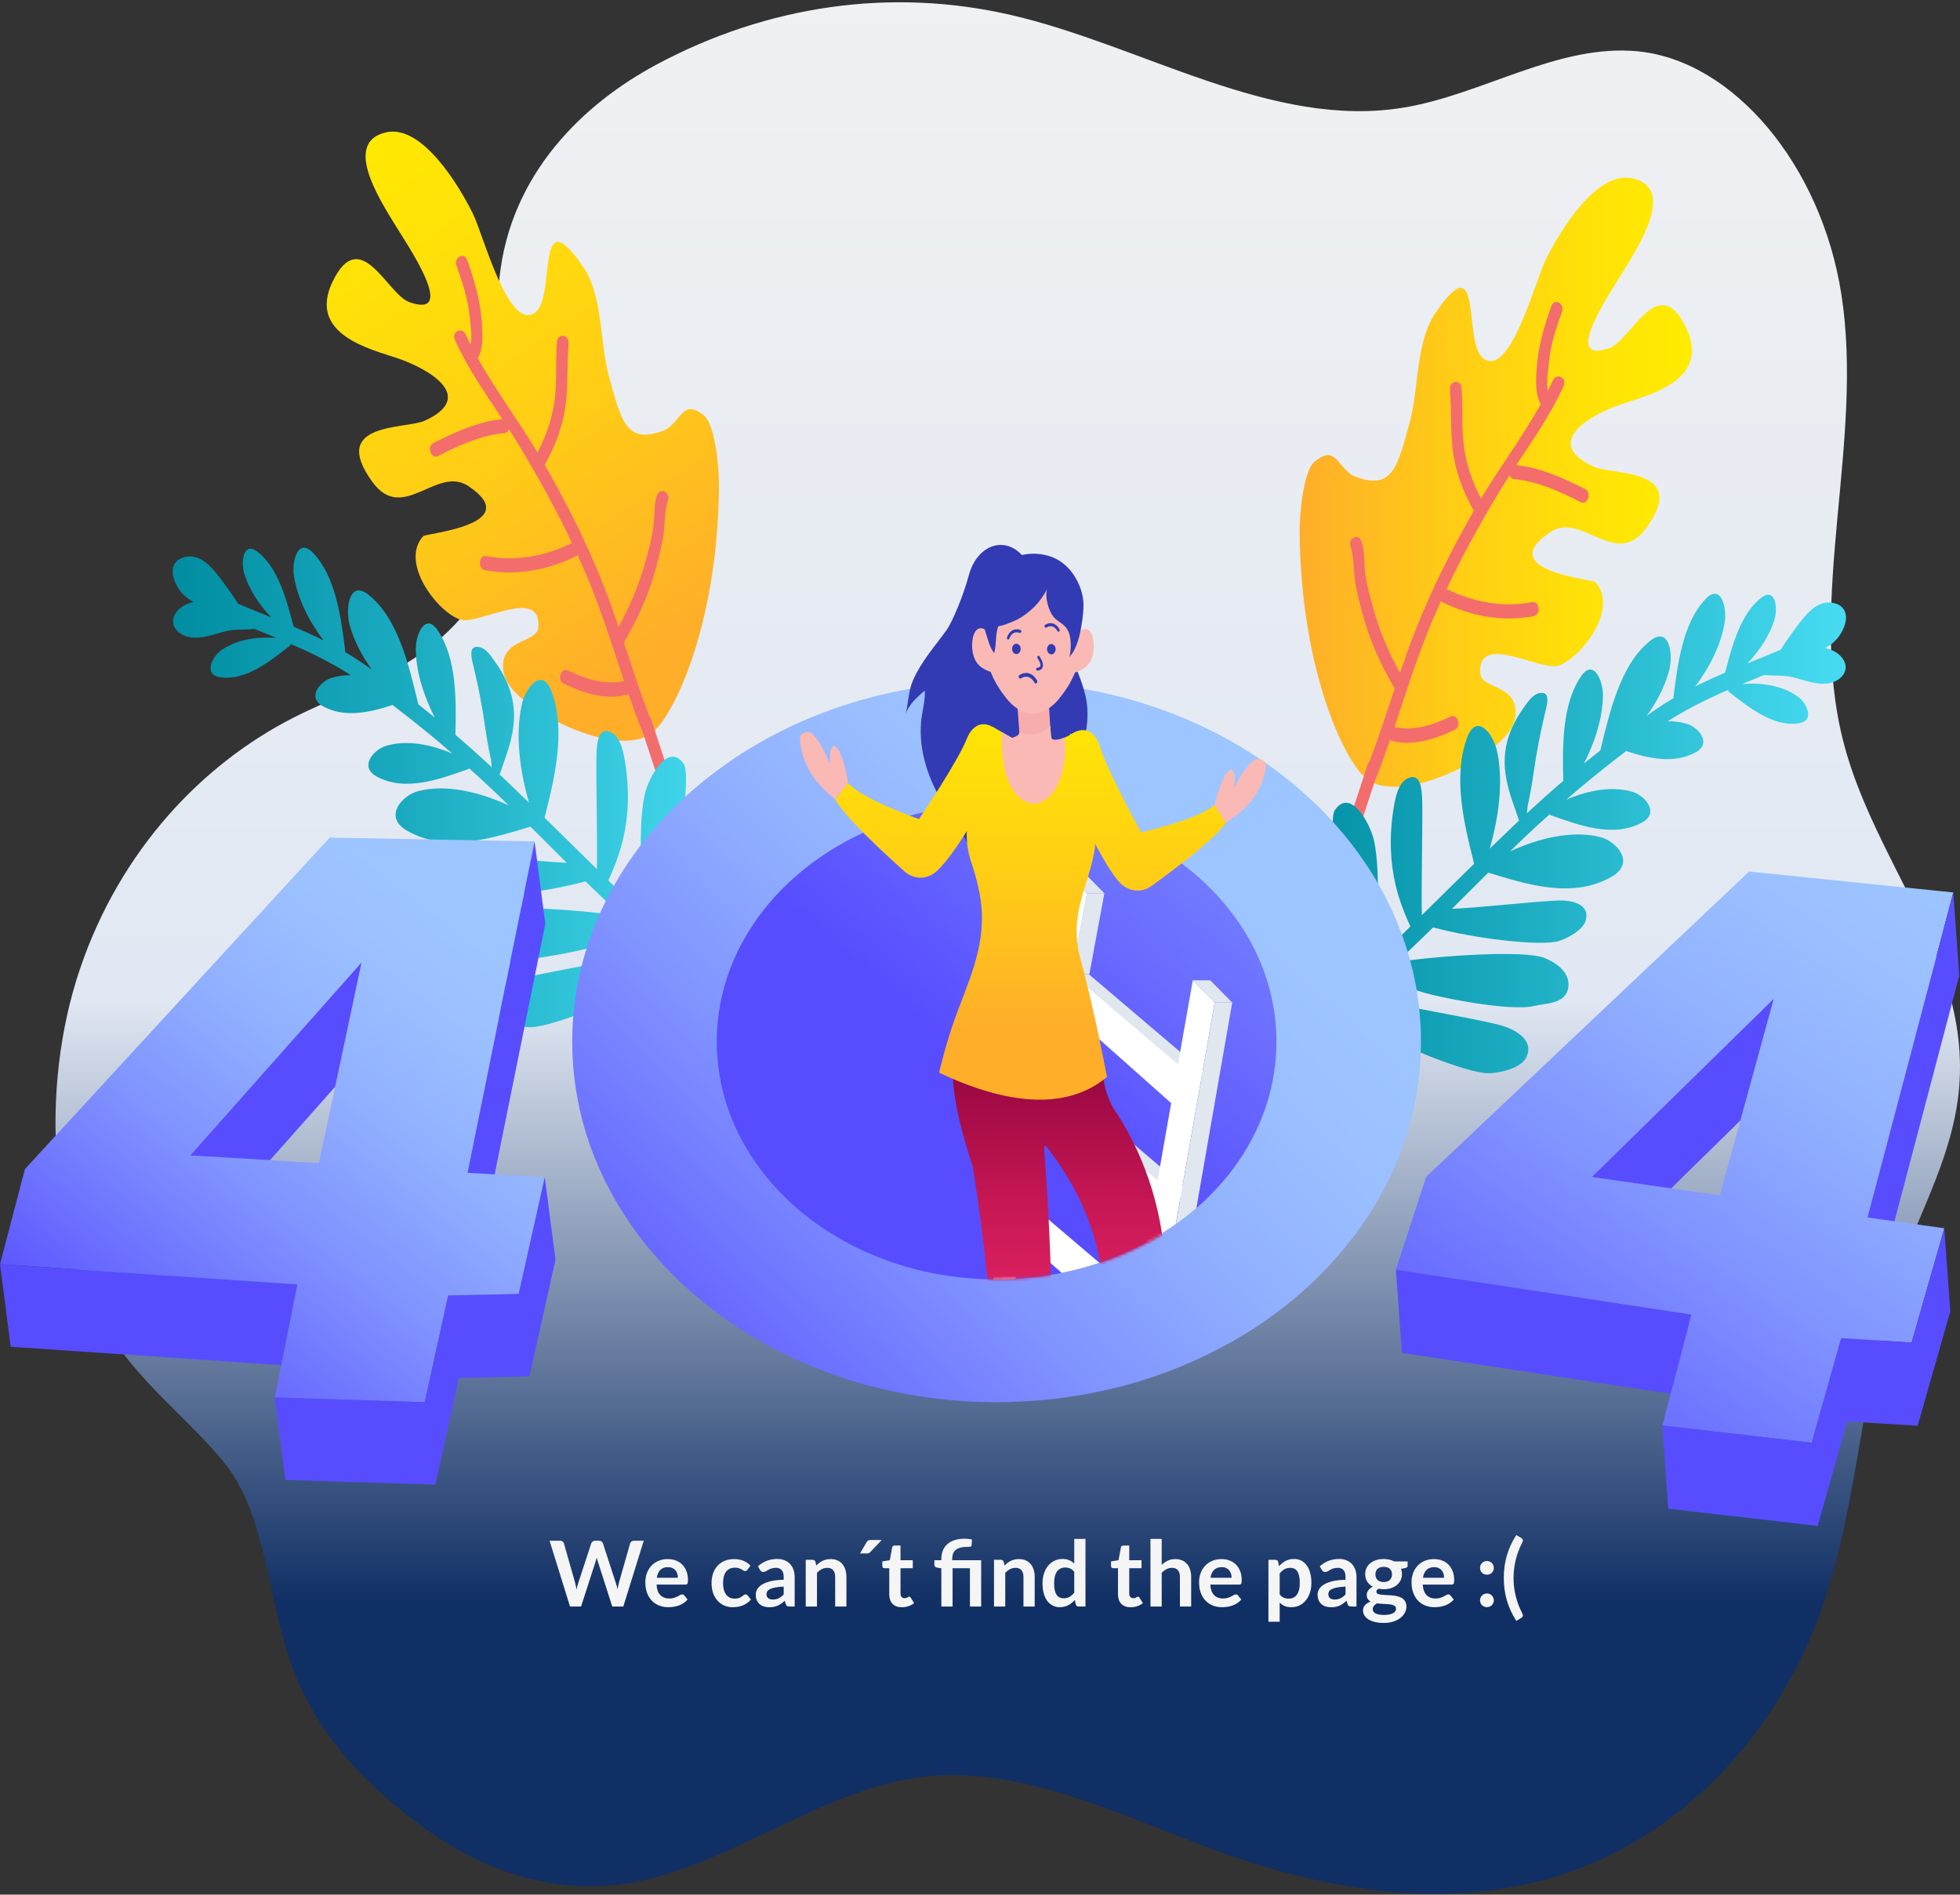 <svg width="689" height="666" viewBox="0 0 689 666" fill="none" xmlns="http://www.w3.org/2000/svg">
<rect x="0" y="0" width="689" height="666" fill="#333333" stroke="none"/>
<path d="M682.95 341.979C673.427 314.559 655.26 289.612 647.849 260.137C635.261 210.076 655.391 154.941 647.265 103.261C640.149 58.005 609.387 21.338 575.77 18.044C547.825 15.304 521.33 33.174 493.601 37.795C447.081 45.547 401.621 15.9 355.201 5.231C313.415 -4.374 269.938 1.732 230.78 22.703C205.308 36.344 179.235 60.964 175.514 98.22C172.661 126.778 183.846 156.489 178.384 184.268C174.278 205.149 161.345 220.658 147.26 230.294C133.175 239.929 117.624 244.865 102.861 252.42C71.226 268.613 42.359 298.604 28.132 340.544C13.905 382.483 16.864 436.885 40.113 471.279C51.215 487.703 65.89 498.66 78.205 513.371C94.202 532.484 93.87 563.432 103.313 587.545C113.048 612.4 130.576 628.754 148.212 641.895C170.256 658.32 195.829 666.052 220.625 662.019C256.065 656.255 288.143 629.224 323.692 624.693C359.728 620.1 395.074 638.953 430.292 651.462C469.23 665.293 510.419 671.484 549.276 658.867C588.134 646.248 624.438 612.758 641.167 563.2C653.651 526.216 654.678 483.182 667.628 446.508C675.397 424.506 687.529 404.306 688.871 379.813C689.609 366.348 687.101 353.929 682.95 341.979Z" fill="url(#paint0_linear_789_3017)"/>
<path d="M560.237 164.041C542.191 155.734 558.462 146.014 569.788 142.136C578.951 138.999 601.897 133.883 592.584 114.954C582.829 95.127 573.485 119.615 565.725 122.38C548.382 128.56 566.429 102.231 570.737 95.21C576.639 85.592 589.054 65.94 573.723 62.666C561.325 60.017 548.483 80.925 543.34 91.345C539.673 98.775 530.656 133.57 521.272 125.855C514.168 120.015 521.517 85.177 504.557 110.078C497.661 120.204 498.774 136.473 495.664 148.055C491.11 165.02 489.191 172.051 476.749 167.695C470.301 165.437 470.092 155.643 462.134 162.259C458.037 165.664 456.822 181.341 456.858 186.783C457.178 236.788 473.697 270.278 481.49 274.596C492.04 280.441 511.646 271.998 520.667 265.726C525.153 262.608 533.334 257.455 532.759 249.551C532.112 240.682 520.795 241.955 520.376 236.747C519.185 221.971 541.643 236.087 547.863 233.98C555.916 231.252 569.258 213.838 560.807 204.625C559.939 203.678 524.836 200.603 544.917 187.077C556.035 179.588 567.958 200.366 578.684 185.615C594.121 164.385 567.003 167.156 560.237 164.041Z" fill="url(#paint1_linear_789_3017)"/>
<path d="M557.222 171.907C549.468 167.946 541.455 164.369 533.012 163.5C538.952 154.519 545.175 145.623 549.693 135.652C550.968 132.84 547.17 130.897 545.905 133.691C545.353 134.907 544.74 136.088 544.143 137.278C543.492 134.23 544.273 129.679 544.508 127.247C545.117 120.968 547.072 115.326 549.112 109.567C550.158 106.617 546.371 104.651 545.323 107.605C542.675 115.077 540.587 122.214 540.121 130.38C539.891 134.394 539.694 138.744 541.618 142.066C535.233 153.535 527.279 164.096 520.621 175.221C517.775 169.762 515.685 164.079 514.723 157.613C513.674 150.571 514.385 143.411 513.782 136.322C513.511 133.129 509.419 133.743 509.692 136.943C510.417 145.467 509.592 153.84 511.363 162.247C512.697 168.582 515.091 174.182 518.063 179.592C510.409 192.983 503.342 206.906 497.533 221.605C495.604 226.487 493.843 231.465 492.136 236.473C488.292 229.52 485.108 222.268 482.895 214.275C481.664 209.831 480.298 205.123 479.806 200.47C479.433 196.944 479.74 193.617 478.593 190.272C477.576 187.307 473.749 189.157 474.768 192.128C476.173 196.223 475.699 201.564 476.589 205.944C477.449 210.171 478.515 214.37 479.728 218.469C482.209 226.855 485.861 234.466 490.074 241.734C490.136 241.84 490.216 241.883 490.281 241.972C487.402 250.624 484.589 259.313 481.388 267.776C481.132 268.016 480.905 268.324 480.755 268.782C480.446 269.733 479.84 271.042 479.638 272.194C473.916 289.675 468.152 307.144 462.614 324.711C461.672 327.7 465.456 329.679 466.403 326.672C471.921 309.168 477.664 291.757 483.367 274.339C483.403 274.263 483.451 274.22 483.484 274.137C485.314 269.574 486.993 264.924 488.612 260.239C496.109 262.546 504.443 259.895 511.435 256.494C513.899 255.297 512.367 250.666 509.901 251.866C503.821 254.821 496.784 257.119 490.214 255.551C493.819 244.837 497.215 234 501.322 223.565C502.957 219.412 504.706 215.334 506.531 211.308C506.667 211.425 506.776 211.561 506.952 211.646C517.173 216.667 528.204 218.678 539.145 216.597C541.759 216.099 541.261 211.148 538.632 211.648C528.38 213.596 518.158 211.768 508.573 207.06C508.553 207.051 508.536 207.056 508.517 207.047C514.147 195.16 520.49 183.768 527.153 172.696C528.288 170.811 529.469 168.949 530.668 167.093C530.903 167.78 531.382 168.331 532.206 168.41C540.398 169.202 548.085 172.654 555.599 176.493C558.043 177.741 559.669 173.158 557.222 171.907Z" fill="#F46D6D"/>
<path d="M449.499 382.425C460.019 368.772 469.009 354.228 480.153 341.569C470.522 323.104 466.752 288.457 469.202 284.835C474.706 276.698 481.651 289.377 483.021 295.545C485.501 306.709 484.166 330.065 482.558 338.91C483.881 337.482 485.226 336.073 486.62 334.705C489.676 331.704 492.732 328.686 495.789 325.67C492.943 319.13 486.297 305.573 489.997 283.511C490.617 279.812 491.722 274.958 494.981 273.525C499.505 271.535 499.838 277.671 499.96 281.555C500.168 288.213 499.586 311.07 499.81 321.707C505.927 315.667 512.053 309.63 518.2 303.636C514.749 289.945 510.624 273.329 515.689 259.419C519.001 250.321 524.919 257.904 526.234 263.92C528.591 274.694 526.85 287.325 523.68 298.322C526.587 295.51 529.495 292.695 532.417 289.917C532.939 289.421 533.471 288.936 533.996 288.444C531.824 281.896 529.154 275.866 528.943 268.564C528.734 261.373 531.326 254.824 535.146 249.484C536.83 247.13 538.605 243.989 541.423 243.591C545.377 243.033 543.719 248.15 542.975 251.272C541.395 257.914 540.098 264.789 539.127 271.571C538.591 275.315 537.992 278.805 537.205 282.364C537.003 283.283 536.88 284.56 536.757 285.867C540.949 281.987 545.21 278.184 549.54 274.481C549.27 262.396 549.015 247.779 555.711 237.84C560.103 231.321 563.521 239.117 563.475 244.38C563.405 252.544 560.572 261.011 556.809 268.398C558.722 266.836 560.642 265.289 562.575 263.767C565.856 250.171 569.758 233.269 580.218 225.156C586.873 219.995 588.309 230.087 586.73 235.839C585.17 241.516 582.358 246.822 578.915 251.582C579.831 250.933 580.745 250.271 581.664 249.631C583.825 248.133 586.016 246.745 588.229 245.444C589.711 233.454 591.547 218.909 599.613 210.5C604.878 205.009 607.118 213.407 606.314 218.581C605.037 226.794 600.865 234.707 595.946 241.277C599.406 239.549 602.906 237.961 606.432 236.453C608.873 227.007 611.879 215.608 619.242 210.06C624.072 206.422 625.012 213.558 623.823 217.621C622.097 223.517 618.439 228.84 614.262 233.198C618.143 231.621 622.037 230.057 625.919 228.422C628.167 224.883 630.759 221.361 633.07 218.36C635.802 214.814 639.292 211.377 643.583 211.82C649.236 212.405 650.345 217.243 647.175 222.58C645.727 225.019 643.791 226.631 641.614 227.792C643.812 228.29 645.855 229.302 647.214 230.84C650.933 235.046 647.526 239.115 643.489 240.051C638.996 241.092 634.367 239.041 630.009 238.01C626.781 237.246 623.366 237.631 620.132 237.27C617.556 238.321 614.982 239.366 612.417 240.43C619.11 239.922 626.457 240.888 631.985 244.847C635.051 247.043 638.11 253.247 632.475 254.203C623.432 255.737 614.655 248.543 607.582 243.05L607.501 242.52C600.291 245.643 593.184 249.094 586.303 253.511C588.613 253.507 590.879 253.79 593.034 254.449C596.964 255.648 601.956 261.222 596.061 264.465C588.491 268.63 579.618 266.625 571.667 264.001C564.512 269.422 557.478 275.128 550.6 281.074C558.103 277.888 566.641 276.143 573.988 278.384C578.201 279.67 583.553 285.648 577.235 289.125C567.095 294.702 554.771 289.96 544.927 286.495L544.796 286.184C541.605 289.043 538.443 291.943 535.333 294.898C533.829 296.328 532.35 297.798 530.859 299.245C541.124 294.578 552.734 291.745 562.565 294.257C568.193 295.696 575.165 303.247 566.498 308.212C552.642 316.149 536.286 310.719 523.176 306.752C518.907 310.985 514.648 315.233 510.385 319.475C520.564 319.043 541.635 316.627 548.485 316.525C551.689 316.481 559.202 317.4 557.4 323.642C556.399 327.099 550.603 330.033 547.815 330.834C541.599 332.626 518.738 330.059 503.794 325.99C500.753 328.971 497.703 331.936 494.612 334.848C493.468 335.927 492.354 337.025 491.255 338.134C506.283 335.895 535.838 333.901 542.953 336.738C546.573 338.181 552.187 341.656 551.287 347.239C550.357 353.021 543.042 352.685 539.289 353.619C530.645 355.767 503.27 350.139 498.336 348.22C494.517 346.734 490.814 344.193 487.128 342.482C484.687 345.151 482.34 347.888 480.064 350.682C491.883 353.632 518.912 358.088 527.368 360.361C531.213 361.398 539.992 365.054 536.386 371.912C534.384 375.709 526.766 377.25 523.24 377.262C515.781 377.292 491.274 367.513 474.313 358.003C467.301 367.227 460.674 376.858 453.373 386.331C451.166 389.191 447.284 385.299 449.499 382.425Z" fill="url(#paint2_linear_789_3017)"/>
<path d="M149.375 147.862C167.42 139.555 151.152 129.835 139.824 125.957C130.661 122.82 107.715 117.704 117.028 98.775C126.783 78.948 136.127 103.436 143.887 106.201C161.23 112.381 143.183 86.052 138.875 79.031C132.972 69.413 120.558 49.761 135.888 46.487C148.287 43.838 161.128 64.746 166.272 75.166C169.937 82.594 178.954 117.389 188.34 109.676C195.444 103.836 188.095 68.998 205.054 93.897C211.951 104.023 210.838 120.292 213.948 131.874C218.502 148.839 220.42 155.87 232.863 151.514C239.311 149.258 239.519 139.463 247.478 146.078C251.575 149.485 252.789 165.16 252.754 170.602C252.434 220.608 235.914 254.097 228.121 258.415C217.571 264.261 197.966 255.817 188.945 249.545C184.459 246.427 176.278 241.274 176.853 233.37C177.5 224.501 188.817 225.776 189.236 220.566C190.427 205.791 167.969 219.906 161.749 217.799C153.695 215.071 140.355 197.657 148.804 188.444C149.673 187.497 184.775 184.423 164.694 170.896C153.577 163.407 141.654 184.185 130.927 169.434C115.491 148.204 142.607 150.977 149.375 147.862Z" fill="url(#paint3_linear_789_3017)"/>
<path d="M152.354 155.728C160.108 151.767 168.121 148.19 176.564 147.321C170.624 138.34 164.401 129.444 159.882 119.473C158.608 116.661 162.406 114.718 163.671 117.511C164.223 118.728 164.836 119.909 165.433 121.099C166.084 118.051 165.303 113.499 165.066 111.068C164.457 104.788 162.502 99.147 160.462 93.388C159.416 90.437 163.204 88.472 164.251 91.426C166.899 98.897 168.988 106.035 169.454 114.201C169.683 118.215 169.881 122.565 167.956 125.887C174.342 137.355 182.295 147.917 188.953 159.042C191.799 153.581 193.889 147.9 194.851 141.434C195.9 134.39 195.189 127.232 195.793 120.143C196.064 116.949 200.155 117.564 199.882 120.763C199.158 129.288 199.982 137.661 198.211 146.068C196.877 152.404 194.483 158.003 191.511 163.413C199.165 176.804 206.232 190.726 212.041 205.426C213.97 210.308 215.732 215.286 217.438 220.294C221.282 213.341 224.466 206.088 226.679 198.096C227.911 193.654 229.276 188.944 229.768 184.29C230.141 180.765 229.834 177.437 230.981 174.093C231.999 171.128 235.825 172.978 234.807 175.949C233.403 180.044 233.877 185.386 232.987 189.764C232.127 193.991 231.062 198.19 229.849 202.289C227.368 210.676 223.716 218.287 219.503 225.555C219.441 225.662 219.362 225.704 219.296 225.793C222.175 234.445 224.988 243.133 228.19 251.597C228.444 251.837 228.673 252.144 228.822 252.603C229.131 253.553 229.737 254.862 229.94 256.015C235.661 273.495 241.425 290.964 246.963 308.531C247.906 311.523 244.122 313.5 243.174 310.493C237.656 292.988 231.913 275.58 226.21 258.16C226.174 258.086 226.126 258.041 226.093 257.958C224.263 253.395 222.585 248.745 220.965 244.06C213.469 246.366 205.135 243.716 198.143 240.315C195.679 239.117 197.211 234.487 199.675 235.686C205.755 238.642 212.792 240.94 219.362 239.372C215.757 228.658 212.36 217.821 208.254 207.386C206.62 203.234 204.87 199.156 203.045 195.129C202.909 195.246 202.8 195.382 202.624 195.467C192.403 200.488 181.372 202.499 170.431 200.418C167.817 199.92 168.314 194.969 170.944 195.468C181.196 197.417 191.418 195.589 201.003 190.881C201.023 190.872 201.04 190.877 201.059 190.868C195.429 178.98 189.086 167.589 182.423 156.514C181.288 154.63 180.107 152.768 178.908 150.912C178.671 151.599 178.194 152.15 177.37 152.229C169.178 153.019 161.491 156.473 153.977 160.312C151.535 161.56 149.907 156.979 152.354 155.728Z" fill="#F46D6D"/>
<path d="M260.138 366.244C249.617 352.591 240.627 338.048 229.483 325.389C239.114 306.924 242.884 272.277 240.434 268.655C234.93 260.518 227.985 273.197 226.615 279.365C224.136 290.53 225.47 313.885 227.078 322.729C225.755 321.302 224.41 319.892 223.017 318.525C219.959 315.524 216.904 312.506 213.847 309.49C216.693 302.95 223.339 289.393 219.639 267.331C219.019 263.632 217.914 258.778 214.655 257.345C210.132 255.355 209.798 261.491 209.676 265.375C209.468 272.033 210.051 294.89 209.826 305.526C203.709 299.487 197.583 293.45 191.436 287.456C194.887 273.765 199.013 257.149 193.947 243.239C190.635 234.142 184.717 241.723 183.402 247.738C181.047 258.512 182.788 271.143 185.958 282.14C183.049 279.328 180.143 276.513 177.22 273.735C176.698 273.239 176.167 272.754 175.641 272.262C177.814 265.714 180.484 259.684 180.694 252.382C180.903 245.191 178.311 238.642 174.491 233.302C172.808 230.948 171.033 227.807 168.215 227.409C164.261 226.851 165.919 231.969 166.662 235.09C168.243 241.732 169.54 248.608 170.511 255.389C171.047 259.133 171.645 262.623 172.432 266.182C172.635 267.101 172.758 268.378 172.881 269.685C168.689 265.805 164.427 262.002 160.098 258.299C160.367 246.214 160.623 231.597 153.927 221.658C149.535 215.139 146.117 222.933 146.162 228.198C146.232 236.362 149.066 244.829 152.828 252.216C150.916 250.654 148.996 249.107 147.061 247.585C143.781 233.989 139.878 217.088 129.418 208.975C122.763 203.814 121.327 213.905 122.906 219.657C124.466 225.334 127.278 230.641 130.721 235.4C129.805 234.751 128.891 234.089 127.972 233.449C125.812 231.95 123.62 230.563 121.407 229.26C119.925 217.271 118.089 202.725 110.023 194.316C104.758 188.825 102.518 197.223 103.323 202.397C104.599 210.61 108.771 218.523 113.69 225.093C110.23 223.363 106.73 221.777 103.204 220.27C100.763 210.823 97.757 199.424 90.394 193.879C85.562 190.24 84.624 197.376 85.813 201.439C87.539 207.335 91.197 212.659 95.374 217.016C91.491 215.439 87.6 213.875 83.717 212.24C81.469 208.701 78.878 205.179 76.566 202.178C73.834 198.632 70.344 195.195 66.053 195.639C60.4 196.223 59.291 201.062 62.461 206.398C63.909 208.837 65.845 210.45 68.022 211.61C65.824 212.108 63.781 213.121 62.422 214.658C58.703 218.865 62.11 222.933 66.147 223.869C70.64 224.91 75.269 222.86 79.627 221.828C82.855 221.064 86.27 221.449 89.504 221.09C92.08 222.141 94.654 223.186 97.219 224.25C90.528 223.742 83.179 224.706 77.651 228.668C74.585 230.863 71.526 237.067 77.162 238.024C86.203 239.557 94.981 232.363 102.054 226.87L102.133 226.34C109.343 229.464 116.451 232.914 123.332 237.331C121.022 237.328 118.756 237.61 116.6 238.267C112.671 239.467 107.679 245.041 113.573 248.283C121.144 252.448 130.017 250.443 137.967 247.819C145.123 253.24 152.157 258.946 159.035 264.892C151.532 261.706 142.994 259.961 135.646 262.204C131.433 263.489 126.081 269.466 132.4 272.945C142.54 278.522 154.864 273.78 164.708 270.315L164.839 270.004C168.029 272.863 171.192 275.763 174.301 278.718C175.805 280.148 177.284 281.618 178.776 283.064C168.511 278.396 156.901 275.565 147.069 278.077C141.44 279.516 134.468 287.067 143.137 292.032C156.993 299.969 173.349 294.537 186.458 290.572C190.727 294.805 194.987 299.053 199.249 303.295C189.07 302.863 168 300.447 161.15 300.345C157.947 300.301 150.433 301.22 152.234 307.462C153.235 310.919 159.031 313.853 161.82 314.654C168.035 316.448 190.897 313.881 205.841 309.81C208.882 312.791 211.932 315.756 215.022 318.668C216.166 319.747 217.282 320.845 218.381 321.954C203.353 319.715 173.798 317.721 166.683 320.558C163.064 322.001 157.45 325.476 158.349 331.059C159.279 336.841 166.595 336.505 170.347 337.439C178.991 339.587 206.366 333.959 211.301 332.04C215.119 330.554 218.822 328.013 222.508 326.302C224.949 328.971 227.296 331.708 229.572 334.502C217.753 337.452 190.724 341.907 182.269 344.18C178.424 345.218 169.644 348.873 173.251 355.732C175.252 359.529 182.87 361.07 186.396 361.082C193.855 361.112 218.363 351.333 235.322 341.822C242.334 351.046 248.961 360.678 256.261 370.151C258.47 373.01 262.352 369.119 260.138 366.244Z" fill="url(#paint4_linear_789_3017)"/>
<path d="M499.512 366.158C499.512 400.723 483.209 432.044 456.793 454.931C454.6 456.819 452.357 458.677 450.017 460.446C448.652 461.478 447.288 462.482 445.875 463.455C445.437 463.81 444.997 464.104 444.534 464.428C441.952 466.228 439.319 467.939 436.59 469.561C434.544 470.8 432.447 471.979 430.328 473.1C427.209 474.811 424.017 476.403 420.75 477.878C415.73 480.207 410.515 482.273 405.13 484.042C404.594 484.248 404.033 484.425 403.497 484.602C397.526 486.549 391.361 488.171 385.024 489.41C380.199 490.414 375.252 491.18 370.256 491.77C367.016 492.125 363.749 492.419 360.461 492.566C359.998 492.596 359.56 492.625 359.095 492.655C356.195 492.832 353.271 492.891 350.322 492.891H348.567C267.004 492.095 201.158 435.676 201.158 366.16C201.158 296.203 267.953 239.488 350.322 239.488C432.715 239.486 499.512 296.201 499.512 366.158Z" fill="url(#paint5_linear_789_3017)"/>
<path d="M448.701 366.17C448.701 388.962 437.952 409.615 420.533 424.706C419.086 425.95 417.609 427.175 416.066 428.342C415.166 429.023 414.266 429.683 413.333 430.327C413.044 430.561 412.755 430.755 412.45 430.968C410.746 432.154 409.011 433.282 407.211 434.352C405.862 435.169 404.479 435.946 403.081 436.685C401.024 437.813 398.92 438.864 396.766 439.836C393.455 441.371 390.017 442.733 386.465 443.9C386.111 444.036 385.742 444.153 385.388 444.27C381.451 445.555 377.386 446.622 373.207 447.441C370.026 448.103 366.764 448.609 363.469 448.997C361.332 449.231 359.178 449.425 357.009 449.522C356.703 449.54 356.415 449.561 356.11 449.58C354.197 449.697 352.269 449.735 350.324 449.735H349.168C295.387 449.21 251.969 412.007 251.969 366.172C251.969 320.042 296.013 282.646 350.324 282.646C404.658 282.645 448.701 320.04 448.701 366.17Z" fill="url(#paint6_linear_789_3017)"/>
<path d="M375.738 342.438L418.119 378.491L424.034 377.563L382.744 342.438H375.738Z" fill="#E0E7EE"/>
<path d="M371.898 385.481L414.28 421.534L420.194 420.604L378.904 385.481H371.898Z" fill="#E0E7EE"/>
<path d="M419.304 344.6L414.901 369.571L414.097 374.141L376.834 342.442L382.105 314.069L374.424 306.29L349.164 449.73H350.321C352.264 449.73 354.194 449.691 356.106 449.576C356.412 449.557 356.701 449.536 357.005 449.517L359.624 435.359L373.202 447.435C377.381 446.618 381.446 445.549 385.383 444.264C385.736 444.147 386.106 444.03 386.46 443.894L361.907 423.007L367.049 395.334L404.505 428.608L403.074 436.679C404.472 435.94 405.855 435.163 407.204 434.346C409.005 433.276 411.623 431.507 413.327 430.321L426.985 352.377L419.304 344.6ZM406.915 414.959L369.346 382.988L374.552 354.75L411.703 387.772L406.915 414.959Z" fill="white"/>
<path d="M433.172 352.381L420.558 424.705C419.112 425.95 417.635 427.174 416.092 428.342C415.192 429.023 414.291 429.683 413.359 430.326L427.017 352.383H433.172V352.381Z" fill="#E0E7EE"/>
<path d="M426.952 352.377L419.277 344.598H425.435L433.11 352.377H426.952Z" fill="#E0E7EE"/>
<path d="M382.12 314.061H388.279L380.605 306.282H374.445L382.12 314.061Z" fill="#E0E7EE"/>
<path d="M382.046 314.061H388.206L382.949 342.438H376.789L382.046 314.061Z" fill="#E0E7EE"/>
<mask id="mask0_789_3017" style="mask-type:luminance" maskUnits="userSpaceOnUse" x="250" y="182" width="206" height="268">
<path d="M451.176 363.414C446.708 386.321 440.218 408.291 422.463 423.879C420.988 425.165 419.481 426.429 417.908 427.635C416.99 428.338 416.074 429.021 415.123 429.683C414.829 429.925 414.534 430.125 414.222 430.345C412.486 431.571 410.717 432.735 408.882 433.841C407.506 434.684 406.097 435.487 404.673 436.251C402.576 437.417 400.43 438.502 398.236 439.505C394.861 441.091 391.356 442.499 387.737 443.704C387.377 443.845 387 443.964 386.64 444.085C382.626 445.411 378.482 446.516 374.224 447.36C370.981 448.042 367.656 448.565 364.297 448.967C362.118 449.208 359.924 449.408 357.712 449.51C357.401 449.531 357.106 449.55 356.794 449.57C354.845 449.691 352.879 449.731 350.898 449.731H349.718C294.895 449.189 252.853 410.683 250.637 363.412C245.707 258.227 304.237 182.551 359.601 182.551C414.983 182.553 472.336 254.937 451.176 363.414Z" fill="white"/>
</mask>
<g mask="url(#mask0_789_3017)">
<path d="M381.455 244.072C378.903 234.043 373.662 225.971 369.589 216.866C368.54 214.521 367.259 212.286 366.311 209.864C365.936 208.904 363.958 204.222 361.922 199.42C359.089 192.738 353.029 189.835 347.613 192.567C344.355 194.21 341.793 197.671 340.618 202.049C338.718 209.13 334.895 218.46 332.759 221.452C328.793 227.009 323.972 232.328 321.026 238.947C319.321 242.78 319.304 247.064 318.344 251.183C319.329 247.611 322.736 244.817 325.057 242.744C325.404 245.857 324.059 250.497 323.793 253.7C323.352 259.004 323.998 263.918 325.432 268.883C328.637 279.974 335.192 287.548 340.465 296.949C341.706 299.16 342.536 301.559 343.914 303.666C344.394 304.4 345.256 306.301 345.965 306.279C346.96 306.246 349.474 302.285 350.152 301.491C356.768 293.757 365.173 289.143 370.014 279.101C373.264 272.361 374.188 264.825 376.356 257.644C377.511 261.683 377.023 266.259 377.909 270.352C380.867 261.754 383.797 253.283 381.455 244.072Z" fill="#323BB4"/>
<path d="M395.035 395.324C395.033 395.321 395.03 395.317 395.028 395.313C393.722 393.08 392.468 391.129 391.322 389.464C388.668 384.522 387.318 379.544 388.037 374.509L351.645 374.256L334.309 371.308C334.527 372.251 334.733 373.196 334.946 374.139H334.924C334.924 374.139 333.574 385.295 341.913 409.875C352.89 476.993 352.683 546.2 344.168 619.374L356.115 619.822C371.243 540.533 372.052 469.731 367.011 403.02L367.7 402.832C400.931 445.283 388.099 487.849 367.932 535.467L377.38 544.823C426.945 471.199 408.504 418.377 395.035 395.324Z" fill="url(#paint7_linear_789_3017)"/>
<path d="M374.907 259.34C372.572 261.415 372.493 265.12 372.884 268.002C373.152 269.975 373.708 271.858 374.443 273.648C376.893 279.622 385.982 301.144 393.104 309.676C396.233 313.426 401.037 314.137 404.82 311.406C413.194 305.362 427.199 294.806 430.967 289.204C430.458 288.395 430.639 288.649 429.953 287.606C429.268 286.561 427.838 284.139 426.9 282.907C421.615 288.044 401.13 292.571 401.13 292.571C401.13 292.571 389.114 270.796 386.59 262.173C385.088 257.356 380.839 254.07 374.907 259.34Z" fill="url(#paint8_linear_789_3017)"/>
<path d="M430.989 289.181C437.89 284.703 443.518 279.227 445.094 269.383C445.37 267.655 442.7 265.686 440.549 267.464C438.398 269.243 435.238 273.57 434.078 277.024C433.78 275.741 434.293 273.463 433.942 272.314C433.592 271.165 433.364 269.494 431.619 271.339C429.871 273.184 427.657 279.369 427.002 282.802C428.266 285.031 429.687 286.982 430.989 289.181Z" fill="#FAB9B5"/>
<path d="M351.842 257.964C353.998 260.307 353.775 264.002 353.153 266.826C352.726 268.758 352.02 270.565 351.142 272.261C348.219 277.914 337.425 298.252 329.646 305.897C326.227 309.259 321.389 309.393 317.846 306.225C310.002 299.216 296.922 287.046 293.629 281.023C294.201 280.277 294 280.51 294.767 279.553C295.534 278.595 297.153 276.356 298.188 275.239C303.03 280.979 323.049 287.921 323.049 287.921C323.049 287.921 336.775 267.679 339.986 259.4C341.87 254.778 346.365 252.015 351.842 257.964Z" fill="url(#paint9_linear_789_3017)"/>
<path d="M293.6 280.996C287.095 275.72 281.939 269.601 281.171 259.617C281.035 257.864 283.853 256.223 285.85 258.247C287.846 260.273 290.639 264.955 291.514 268.531C291.914 267.29 291.59 264.96 292.031 263.859C292.474 262.757 292.835 261.122 294.423 263.165C296.012 265.208 297.714 271.627 298.086 275.12C296.648 277.189 295.075 278.962 293.6 280.996Z" fill="#FAB9B5"/>
<path d="M389.153 378.59C384.755 382.214 379.905 384.441 374.729 385.588C360.717 388.695 344.554 383.902 330.115 377.058C330.115 377.058 332.592 366.161 336.347 356.207C340.598 344.829 345.67 333.749 345.151 320.941C344.909 314.971 343.337 308.754 341.502 303.304C339.995 298.881 339.462 294.374 340.095 289.63C340.561 286.107 341.465 282.666 342.045 279.176C342.955 273.274 348.946 255.484 348.946 255.484L352.243 257.386L355.742 259.383C356.438 259.285 357.964 258.704 358.298 257.886C358.349 257.776 358.376 257.667 358.382 257.527L358.276 255.032L369.197 255.207L369.367 257.286C369.512 258.833 369.301 260.023 370.662 260.104C371.722 260.166 373.033 259.77 374.278 259.257C376.323 258.401 378.196 257.225 378.449 257.241C378.517 257.244 386.13 289.938 384.867 298.224C383.411 307.869 379.333 315.007 378.507 325.079C378.243 328.167 378.733 333.145 379.562 336.075C384.594 354.381 389.153 378.59 389.153 378.59Z" fill="url(#paint10_linear_789_3017)"/>
<path d="M363.439 282.519C363.439 282.519 351.406 282.975 352.217 257.384L355.716 259.381C356.413 259.283 357.938 258.702 358.272 257.884C358.323 257.774 358.35 257.665 358.356 257.525L358.25 255.03L369.171 255.205L369.341 257.284C369.486 258.831 369.276 260.021 370.636 260.102C371.696 260.164 373.007 259.768 374.252 259.255C375.499 270.599 371.052 282.217 363.439 282.519Z" fill="#FAB9B5"/>
<path d="M358.369 257.525C363.243 258.951 366.664 257.865 369.171 255.194L368.581 245.189L357.643 248.245L358.369 257.525Z" fill="#F7ADAB"/>
<path d="M381.712 221.135C380.975 221.052 380.133 221.372 379.309 221.949C378.252 215.998 375.668 209.651 372.466 205.275C371.124 203.103 369.578 201.683 367.89 200.823C366.979 200.281 366.054 199.916 365.129 199.81C364.493 199.74 363.865 199.708 363.244 199.714C362.624 199.699 361.996 199.719 361.358 199.78C360.431 199.868 359.504 200.221 358.587 200.747C356.891 201.579 355.333 202.975 353.971 205.124C350.729 209.447 348.085 215.753 346.972 221.687C346.153 221.097 345.314 220.763 344.575 220.835C342.102 221.072 341.273 225.756 341.937 229.315C342.778 233.829 345.613 235.265 348.246 236.183C349.44 239.175 351.134 242.11 353.095 244.568C355.144 247.496 357.797 249.676 360.83 250.582C360.919 250.61 361.009 250.634 361.098 250.659C361.274 250.708 361.446 250.774 361.625 250.812C361.745 250.838 361.868 250.838 361.99 250.857C362.092 250.872 362.194 250.883 362.297 250.895C362.532 250.921 362.767 250.94 363.004 250.94C363.241 250.944 363.476 250.927 363.712 250.906C363.813 250.895 363.916 250.887 364.017 250.872C364.139 250.855 364.262 250.857 364.382 250.832C364.561 250.797 364.733 250.732 364.91 250.687C364.999 250.663 365.09 250.64 365.178 250.614C368.221 249.757 370.894 247.618 372.971 244.723C374.954 242.297 376.676 239.39 377.897 236.419C380.537 235.542 383.386 234.154 384.27 229.653C384.968 226.107 384.182 221.412 381.712 221.135Z" fill="#FAB9B5"/>
<path d="M355.772 228.211C355.824 229.212 356.541 229.976 357.373 229.916C358.205 229.855 358.838 228.993 358.785 227.99C358.734 226.986 358.017 226.224 357.185 226.285C356.354 226.347 355.721 227.207 355.772 228.211Z" fill="#323BB4"/>
<path d="M368.069 228.309C368.122 229.31 368.838 230.074 369.67 230.014C370.502 229.954 371.135 229.091 371.082 228.088C371.031 227.084 370.314 226.322 369.481 226.383C368.651 226.445 368.018 227.307 368.069 228.309Z" fill="#323BB4"/>
<path d="M354.272 224.773C354.256 224.768 354.242 224.76 354.227 224.753C354.001 224.634 353.9 224.319 353.999 224.049C355.189 220.835 357.623 220.971 358.753 221.474C358.982 221.58 359.096 221.887 359.01 222.161C358.924 222.438 358.692 222.582 358.437 222.472C358.359 222.436 355.957 221.399 354.816 224.481C354.722 224.734 354.486 224.856 354.272 224.773Z" fill="#323BB4"/>
<path d="M367.245 220.405C367.237 220.39 367.23 220.371 367.222 220.354C367.111 220.09 367.198 219.769 367.418 219.637C370.043 218.06 371.854 220.013 372.46 221.263C372.582 221.518 372.507 221.842 372.295 221.988C372.081 222.137 371.826 222.071 371.686 221.791C371.645 221.705 370.337 219.079 367.82 220.592C367.616 220.716 367.368 220.631 367.245 220.405Z" fill="#323BB4"/>
<path d="M358.18 238.219C358.169 238.198 358.16 238.177 358.15 238.157C358.015 237.834 358.122 237.44 358.392 237.278C361.614 235.34 363.838 237.74 364.581 239.271C364.731 239.584 364.639 239.982 364.379 240.162C364.117 240.343 363.803 240.264 363.63 239.922C363.581 239.815 361.975 236.591 358.886 238.449C358.635 238.6 358.33 238.498 358.18 238.219Z" fill="#323BB4"/>
<path d="M364.665 235.739C364.426 235.737 364.236 235.507 364.234 235.22C364.236 234.935 364.428 234.703 364.666 234.703C364.674 234.703 365.498 234.684 365.712 234.154C365.812 233.909 365.91 233.149 364.719 231.349C364.571 231.125 364.604 230.8 364.791 230.623C364.978 230.448 365.249 230.485 365.399 230.708C366.513 232.394 366.872 233.669 366.491 234.609C366.035 235.731 364.724 235.741 364.668 235.739H364.665Z" fill="#323BB4"/>
<path d="M380.646 209.922C379.499 203.798 375.579 198.175 370.216 195.969C364.954 193.806 358.179 194.255 353.383 197.592C347.32 201.809 342.866 212.324 345.983 220.774C346.981 223.479 347.721 227.463 349.493 229.576C350.327 226.475 349.851 223.11 350.904 220.175C352.783 219.826 354.705 219.054 356.446 218.318C359.097 217.2 361.836 215.114 363.979 212.914C365.704 211.145 366.846 209.262 368.132 207.093C367.118 209.734 368.689 214.683 370.199 216.653C371.519 218.371 373.539 218.977 374.872 220.78C376.016 222.327 376.331 224.224 376.398 226.26C376.452 227.933 376.274 229.597 375.889 231.157C376.02 230.623 376.912 229.808 377.203 229.31C377.652 228.54 378.033 227.71 378.368 226.86C379.05 225.126 379.561 223.253 379.903 221.378C380.522 217.949 381.265 213.233 380.646 209.922Z" fill="#323BB4"/>
</g>
<path d="M193.192 541.582H196.808C197.181 541.582 197.491 541.672 197.736 541.854C197.992 542.024 198.163 542.259 198.248 542.558L202.184 556.398C202.28 556.739 202.365 557.112 202.44 557.518C202.525 557.912 202.605 558.334 202.68 558.782C202.765 558.334 202.856 557.912 202.952 557.518C203.059 557.112 203.171 556.739 203.288 556.398L207.832 542.558C207.917 542.312 208.083 542.088 208.328 541.886C208.584 541.683 208.893 541.582 209.256 541.582H210.52C210.893 541.582 211.203 541.672 211.448 541.854C211.693 542.024 211.864 542.259 211.96 542.558L216.472 556.398C216.707 557.08 216.909 557.838 217.08 558.67C217.155 558.254 217.229 557.854 217.304 557.47C217.389 557.086 217.475 556.728 217.56 556.398L221.496 542.558C221.571 542.291 221.736 542.062 221.992 541.87C222.248 541.678 222.557 541.582 222.92 541.582H226.296L219.112 564.718H215.224L210.168 548.91C210.104 548.707 210.035 548.488 209.96 548.254C209.896 548.019 209.832 547.768 209.768 547.502C209.704 547.768 209.635 548.019 209.56 548.254C209.496 548.488 209.432 548.707 209.368 548.91L204.264 564.718H200.376L193.192 541.582ZM234.74 548.046C235.774 548.046 236.724 548.211 237.588 548.542C238.462 548.872 239.214 549.358 239.844 549.998C240.473 550.627 240.964 551.406 241.316 552.334C241.668 553.251 241.844 554.302 241.844 555.486C241.844 555.784 241.828 556.035 241.796 556.238C241.774 556.43 241.726 556.584 241.652 556.702C241.588 556.808 241.497 556.888 241.38 556.942C241.262 556.984 241.113 557.006 240.932 557.006H230.788C230.905 558.691 231.358 559.928 232.148 560.718C232.937 561.507 233.982 561.902 235.284 561.902C235.924 561.902 236.473 561.827 236.932 561.678C237.401 561.528 237.806 561.363 238.148 561.182C238.5 561 238.804 560.835 239.06 560.686C239.326 560.536 239.582 560.462 239.828 560.462C239.988 560.462 240.126 560.494 240.244 560.558C240.361 560.622 240.462 560.712 240.548 560.83L241.7 562.27C241.262 562.782 240.772 563.214 240.228 563.566C239.684 563.907 239.113 564.184 238.516 564.398C237.929 564.6 237.326 564.744 236.708 564.83C236.1 564.915 235.508 564.958 234.932 564.958C233.79 564.958 232.729 564.771 231.748 564.398C230.766 564.014 229.913 563.454 229.188 562.718C228.462 561.971 227.892 561.054 227.476 559.966C227.06 558.867 226.852 557.598 226.852 556.158C226.852 555.038 227.033 553.987 227.396 553.006C227.758 552.014 228.276 551.155 228.948 550.43C229.63 549.694 230.457 549.112 231.428 548.686C232.409 548.259 233.513 548.046 234.74 548.046ZM234.82 550.878C233.668 550.878 232.766 551.203 232.116 551.854C231.465 552.504 231.049 553.427 230.868 554.622H238.292C238.292 554.11 238.222 553.63 238.084 553.182C237.945 552.723 237.732 552.323 237.444 551.982C237.156 551.64 236.793 551.374 236.356 551.182C235.918 550.979 235.406 550.878 234.82 550.878ZM262.773 551.774C262.656 551.923 262.538 552.04 262.421 552.126C262.314 552.211 262.154 552.254 261.941 552.254C261.738 552.254 261.541 552.195 261.349 552.078C261.157 551.95 260.928 551.811 260.661 551.662C260.394 551.502 260.074 551.363 259.701 551.246C259.338 551.118 258.885 551.054 258.341 551.054C257.648 551.054 257.04 551.182 256.517 551.438C255.994 551.683 255.557 552.04 255.205 552.51C254.864 552.979 254.608 553.55 254.437 554.222C254.266 554.883 254.181 555.635 254.181 556.478C254.181 557.352 254.272 558.131 254.453 558.814C254.645 559.496 254.917 560.072 255.269 560.542C255.621 561 256.048 561.352 256.549 561.598C257.05 561.832 257.616 561.95 258.245 561.95C258.874 561.95 259.381 561.875 259.765 561.726C260.16 561.566 260.49 561.395 260.757 561.214C261.024 561.022 261.253 560.851 261.445 560.702C261.648 560.542 261.872 560.462 262.117 560.462C262.437 560.462 262.677 560.584 262.837 560.83L263.973 562.27C263.536 562.782 263.061 563.214 262.549 563.566C262.037 563.907 261.504 564.184 260.949 564.398C260.405 564.6 259.84 564.744 259.253 564.83C258.666 564.915 258.085 564.958 257.509 564.958C256.496 564.958 255.541 564.771 254.645 564.398C253.749 564.014 252.965 563.459 252.293 562.734C251.632 562.008 251.104 561.123 250.709 560.078C250.325 559.022 250.133 557.822 250.133 556.478C250.133 555.272 250.304 554.158 250.645 553.134C250.997 552.099 251.509 551.208 252.181 550.462C252.853 549.704 253.685 549.112 254.677 548.686C255.669 548.259 256.81 548.046 258.101 548.046C259.328 548.046 260.4 548.243 261.317 548.638C262.245 549.032 263.077 549.598 263.813 550.334L262.773 551.774ZM279.351 564.718H277.575C277.202 564.718 276.908 564.664 276.695 564.558C276.482 564.44 276.322 564.211 276.215 563.87L275.863 562.702C275.447 563.075 275.036 563.406 274.631 563.694C274.236 563.971 273.826 564.206 273.399 564.398C272.972 564.59 272.519 564.734 272.039 564.83C271.559 564.926 271.026 564.974 270.439 564.974C269.746 564.974 269.106 564.883 268.519 564.702C267.932 564.51 267.426 564.227 266.999 563.854C266.583 563.48 266.258 563.016 266.023 562.462C265.788 561.907 265.671 561.262 265.671 560.526C265.671 559.907 265.831 559.299 266.151 558.702C266.482 558.094 267.026 557.55 267.783 557.07C268.54 556.579 269.548 556.174 270.807 555.854C272.066 555.534 273.628 555.352 275.495 555.31V554.35C275.495 553.251 275.26 552.44 274.791 551.918C274.332 551.384 273.66 551.118 272.775 551.118C272.135 551.118 271.602 551.192 271.175 551.342C270.748 551.491 270.375 551.662 270.055 551.854C269.746 552.035 269.458 552.2 269.191 552.35C268.924 552.499 268.631 552.574 268.311 552.574C268.044 552.574 267.815 552.504 267.623 552.366C267.431 552.227 267.276 552.056 267.159 551.854L266.439 550.59C268.327 548.862 270.604 547.998 273.271 547.998C274.231 547.998 275.084 548.158 275.831 548.478C276.588 548.787 277.228 549.224 277.751 549.79C278.274 550.344 278.668 551.011 278.935 551.79C279.212 552.568 279.351 553.422 279.351 554.35V564.718ZM271.671 562.254C272.076 562.254 272.45 562.216 272.791 562.142C273.132 562.067 273.452 561.955 273.751 561.806C274.06 561.656 274.354 561.475 274.631 561.262C274.919 561.038 275.207 560.776 275.495 560.478V557.71C274.343 557.763 273.378 557.864 272.599 558.014C271.831 558.152 271.212 558.334 270.743 558.558C270.274 558.782 269.938 559.043 269.735 559.342C269.543 559.64 269.447 559.966 269.447 560.318C269.447 561.011 269.65 561.507 270.055 561.806C270.471 562.104 271.01 562.254 271.671 562.254ZM283.237 564.718V548.302H285.653C286.165 548.302 286.501 548.542 286.661 549.022L286.933 550.318C287.264 549.976 287.61 549.667 287.973 549.39C288.346 549.112 288.736 548.872 289.141 548.67C289.557 548.467 290 548.312 290.469 548.206C290.938 548.099 291.45 548.046 292.005 548.046C292.901 548.046 293.696 548.2 294.389 548.51C295.082 548.808 295.658 549.235 296.117 549.79C296.586 550.334 296.938 550.99 297.173 551.758C297.418 552.515 297.541 553.352 297.541 554.27V564.718H293.589V554.27C293.589 553.267 293.354 552.494 292.885 551.95C292.426 551.395 291.733 551.118 290.805 551.118C290.122 551.118 289.482 551.272 288.885 551.582C288.288 551.891 287.722 552.312 287.189 552.846V564.718H283.237ZM309.953 541.326L306.001 545.502C305.798 545.715 305.601 545.864 305.409 545.95C305.227 546.024 304.987 546.062 304.689 546.062H302.321L304.593 542.174C304.753 541.896 304.939 541.688 305.153 541.55C305.366 541.4 305.686 541.326 306.113 541.326H309.953ZM317.035 564.974C315.617 564.974 314.523 564.574 313.755 563.774C312.987 562.963 312.603 561.848 312.603 560.43V551.262H310.939C310.726 551.262 310.539 551.192 310.379 551.054C310.23 550.915 310.155 550.707 310.155 550.43V548.862L312.795 548.43L313.627 543.95C313.67 543.736 313.766 543.571 313.915 543.454C314.075 543.336 314.273 543.278 314.507 543.278H316.555V548.446H320.875V551.262H316.555V560.158C316.555 560.67 316.683 561.07 316.939 561.358C317.195 561.646 317.537 561.79 317.963 561.79C318.209 561.79 318.411 561.763 318.571 561.71C318.742 561.646 318.886 561.582 319.003 561.518C319.131 561.454 319.243 561.395 319.339 561.342C319.435 561.278 319.531 561.246 319.627 561.246C319.745 561.246 319.841 561.278 319.915 561.342C319.99 561.395 320.07 561.48 320.155 561.598L321.339 563.518C320.763 563.998 320.102 564.36 319.355 564.606C318.609 564.851 317.835 564.974 317.035 564.974ZM330.91 564.718V551.278L329.486 551.054C329.176 551 328.926 550.894 328.734 550.734C328.552 550.574 328.462 550.35 328.462 550.062V548.446H330.91V547.918C330.91 546.915 331.075 545.987 331.406 545.134C331.736 544.27 332.238 543.523 332.91 542.894C333.582 542.264 334.43 541.774 335.454 541.422C336.478 541.059 337.688 540.878 339.086 540.878C339.534 540.878 339.992 540.904 340.462 540.958C340.931 541 341.336 541.075 341.678 541.182L341.55 543.23C341.528 543.475 341.395 543.624 341.15 543.678C340.904 543.72 340.6 543.742 340.238 543.742C339.203 543.742 338.334 543.832 337.63 544.014C336.936 544.195 336.371 544.467 335.934 544.83C335.507 545.182 335.198 545.63 335.006 546.174C334.824 546.707 334.734 547.331 334.734 548.046V548.446H344.91V564.718H340.958V551.262H334.862V564.718H330.91ZM349.424 564.718V548.302H351.841C352.353 548.302 352.689 548.542 352.849 549.022L353.121 550.318C353.451 549.976 353.798 549.667 354.161 549.39C354.534 549.112 354.923 548.872 355.329 548.67C355.745 548.467 356.187 548.312 356.657 548.206C357.126 548.099 357.638 548.046 358.193 548.046C359.089 548.046 359.883 548.2 360.577 548.51C361.27 548.808 361.846 549.235 362.305 549.79C362.774 550.334 363.126 550.99 363.361 551.758C363.606 552.515 363.729 553.352 363.729 554.27V564.718H359.777V554.27C359.777 553.267 359.542 552.494 359.073 551.95C358.614 551.395 357.921 551.118 356.993 551.118C356.31 551.118 355.67 551.272 355.073 551.582C354.475 551.891 353.91 552.312 353.377 552.846V564.718H349.424ZM379.164 564.718C378.652 564.718 378.316 564.478 378.156 563.998L377.836 562.414C377.495 562.798 377.137 563.144 376.764 563.454C376.391 563.763 375.985 564.03 375.548 564.254C375.121 564.478 374.657 564.648 374.156 564.766C373.665 564.894 373.132 564.958 372.556 564.958C371.66 564.958 370.839 564.771 370.092 564.398C369.345 564.024 368.7 563.486 368.156 562.782C367.623 562.067 367.207 561.187 366.908 560.142C366.62 559.096 366.476 557.902 366.476 556.558C366.476 555.342 366.641 554.211 366.972 553.166C367.303 552.12 367.777 551.214 368.396 550.446C369.015 549.678 369.756 549.08 370.62 548.654C371.484 548.216 372.455 547.998 373.532 547.998C374.449 547.998 375.233 548.147 375.884 548.446C376.535 548.734 377.116 549.123 377.628 549.614V540.942H381.58V564.718H379.164ZM373.9 561.822C374.721 561.822 375.42 561.651 375.996 561.31C376.572 560.968 377.116 560.483 377.628 559.854V552.494C377.18 551.95 376.689 551.566 376.156 551.342C375.633 551.118 375.068 551.006 374.46 551.006C373.863 551.006 373.319 551.118 372.828 551.342C372.348 551.566 371.937 551.907 371.596 552.366C371.265 552.814 371.009 553.39 370.828 554.094C370.647 554.787 370.556 555.608 370.556 556.558C370.556 557.518 370.631 558.334 370.78 559.006C370.94 559.667 371.164 560.211 371.452 560.638C371.74 561.054 372.092 561.358 372.508 561.55C372.924 561.731 373.388 561.822 373.9 561.822ZM397.442 564.974C396.023 564.974 394.93 564.574 394.161 563.774C393.394 562.963 393.01 561.848 393.01 560.43V551.262H391.346C391.132 551.262 390.946 551.192 390.786 551.054C390.636 550.915 390.562 550.707 390.562 550.43V548.862L393.202 548.43L394.034 543.95C394.076 543.736 394.172 543.571 394.322 543.454C394.482 543.336 394.679 543.278 394.914 543.278H396.962V548.446H401.282V551.262H396.962V560.158C396.962 560.67 397.09 561.07 397.346 561.358C397.602 561.646 397.943 561.79 398.37 561.79C398.615 561.79 398.818 561.763 398.977 561.71C399.148 561.646 399.292 561.582 399.41 561.518C399.538 561.454 399.65 561.395 399.746 561.342C399.842 561.278 399.938 561.246 400.034 561.246C400.151 561.246 400.247 561.278 400.322 561.342C400.396 561.395 400.476 561.48 400.562 561.598L401.746 563.518C401.17 563.998 400.508 564.36 399.762 564.606C399.015 564.851 398.242 564.974 397.442 564.974ZM404.424 564.718V540.942H408.377V550.078C409.017 549.47 409.721 548.979 410.489 548.606C411.257 548.232 412.158 548.046 413.193 548.046C414.089 548.046 414.883 548.2 415.577 548.51C416.27 548.808 416.846 549.235 417.305 549.79C417.774 550.334 418.126 550.99 418.361 551.758C418.606 552.515 418.729 553.352 418.729 554.27V564.718H414.777V554.27C414.777 553.267 414.542 552.494 414.073 551.95C413.614 551.395 412.921 551.118 411.993 551.118C411.31 551.118 410.67 551.272 410.073 551.582C409.475 551.891 408.91 552.312 408.377 552.846V564.718H404.424ZM429.396 548.046C430.431 548.046 431.38 548.211 432.244 548.542C433.119 548.872 433.871 549.358 434.5 549.998C435.129 550.627 435.62 551.406 435.972 552.334C436.324 553.251 436.5 554.302 436.5 555.486C436.5 555.784 436.484 556.035 436.452 556.238C436.431 556.43 436.383 556.584 436.308 556.702C436.244 556.808 436.153 556.888 436.036 556.942C435.919 556.984 435.769 557.006 435.588 557.006H425.444C425.561 558.691 426.015 559.928 426.804 560.718C427.593 561.507 428.639 561.902 429.94 561.902C430.58 561.902 431.129 561.827 431.588 561.678C432.057 561.528 432.463 561.363 432.804 561.182C433.156 561 433.46 560.835 433.716 560.686C433.983 560.536 434.239 560.462 434.484 560.462C434.644 560.462 434.783 560.494 434.9 560.558C435.017 560.622 435.119 560.712 435.204 560.83L436.356 562.27C435.919 562.782 435.428 563.214 434.884 563.566C434.34 563.907 433.769 564.184 433.172 564.398C432.585 564.6 431.983 564.744 431.364 564.83C430.756 564.915 430.164 564.958 429.588 564.958C428.447 564.958 427.385 564.771 426.404 564.398C425.423 564.014 424.569 563.454 423.844 562.718C423.119 561.971 422.548 561.054 422.132 559.966C421.716 558.867 421.508 557.598 421.508 556.158C421.508 555.038 421.689 553.987 422.052 553.006C422.415 552.014 422.932 551.155 423.604 550.43C424.287 549.694 425.113 549.112 426.084 548.686C427.065 548.259 428.169 548.046 429.396 548.046ZM429.476 550.878C428.324 550.878 427.423 551.203 426.772 551.854C426.121 552.504 425.705 553.427 425.524 554.622H432.948C432.948 554.11 432.879 553.63 432.74 553.182C432.601 552.723 432.388 552.323 432.1 551.982C431.812 551.64 431.449 551.374 431.012 551.182C430.575 550.979 430.063 550.878 429.476 550.878ZM445.893 570.078V548.302H448.309C448.565 548.302 448.784 548.36 448.965 548.478C449.147 548.595 449.264 548.776 449.317 549.022L449.637 550.542C450.299 549.784 451.056 549.171 451.909 548.702C452.773 548.232 453.781 547.998 454.933 547.998C455.829 547.998 456.645 548.184 457.381 548.558C458.128 548.931 458.768 549.475 459.301 550.19C459.845 550.894 460.261 551.768 460.549 552.814C460.848 553.848 460.997 555.038 460.997 556.382C460.997 557.608 460.832 558.744 460.501 559.79C460.171 560.835 459.696 561.742 459.077 562.51C458.469 563.278 457.728 563.88 456.853 564.318C455.989 564.744 455.019 564.958 453.941 564.958C453.013 564.958 452.224 564.819 451.573 564.542C450.933 564.254 450.357 563.859 449.845 563.358V570.078H445.893ZM453.573 551.118C452.752 551.118 452.048 551.294 451.461 551.646C450.885 551.987 450.347 552.472 449.845 553.102V560.462C450.293 561.016 450.779 561.406 451.301 561.63C451.835 561.843 452.405 561.95 453.013 561.95C453.611 561.95 454.149 561.838 454.629 561.614C455.12 561.39 455.531 561.048 455.861 560.59C456.203 560.131 456.464 559.555 456.645 558.862C456.827 558.158 456.917 557.331 456.917 556.382C456.917 555.422 456.837 554.611 456.677 553.95C456.528 553.278 456.309 552.734 456.021 552.318C455.733 551.902 455.381 551.598 454.965 551.406C454.56 551.214 454.096 551.118 453.573 551.118ZM476.851 564.718H475.075C474.702 564.718 474.408 564.664 474.195 564.558C473.982 564.44 473.822 564.211 473.715 563.87L473.363 562.702C472.947 563.075 472.536 563.406 472.131 563.694C471.736 563.971 471.326 564.206 470.899 564.398C470.472 564.59 470.019 564.734 469.539 564.83C469.059 564.926 468.526 564.974 467.939 564.974C467.246 564.974 466.606 564.883 466.019 564.702C465.432 564.51 464.926 564.227 464.499 563.854C464.083 563.48 463.758 563.016 463.523 562.462C463.288 561.907 463.171 561.262 463.171 560.526C463.171 559.907 463.331 559.299 463.651 558.702C463.982 558.094 464.526 557.55 465.283 557.07C466.04 556.579 467.048 556.174 468.307 555.854C469.566 555.534 471.128 555.352 472.995 555.31V554.35C472.995 553.251 472.76 552.44 472.291 551.918C471.832 551.384 471.16 551.118 470.275 551.118C469.635 551.118 469.102 551.192 468.675 551.342C468.248 551.491 467.875 551.662 467.555 551.854C467.246 552.035 466.958 552.2 466.691 552.35C466.424 552.499 466.131 552.574 465.811 552.574C465.544 552.574 465.315 552.504 465.123 552.366C464.931 552.227 464.776 552.056 464.659 551.854L463.939 550.59C465.827 548.862 468.104 547.998 470.771 547.998C471.731 547.998 472.584 548.158 473.331 548.478C474.088 548.787 474.728 549.224 475.251 549.79C475.774 550.344 476.168 551.011 476.435 551.79C476.712 552.568 476.851 553.422 476.851 554.35V564.718ZM469.171 562.254C469.576 562.254 469.95 562.216 470.291 562.142C470.632 562.067 470.952 561.955 471.251 561.806C471.56 561.656 471.854 561.475 472.131 561.262C472.419 561.038 472.707 560.776 472.995 560.478V557.71C471.843 557.763 470.878 557.864 470.099 558.014C469.331 558.152 468.712 558.334 468.243 558.558C467.774 558.782 467.438 559.043 467.235 559.342C467.043 559.64 466.947 559.966 466.947 560.318C466.947 561.011 467.15 561.507 467.555 561.806C467.971 562.104 468.51 562.254 469.171 562.254ZM486.417 548.014C487.121 548.014 487.782 548.088 488.401 548.238C489.02 548.376 489.585 548.584 490.097 548.862H494.817V550.334C494.817 550.579 494.753 550.771 494.625 550.91C494.497 551.048 494.278 551.144 493.969 551.198L492.497 551.47C492.604 551.747 492.684 552.04 492.737 552.35C492.801 552.659 492.833 552.984 492.833 553.326C492.833 554.136 492.668 554.872 492.337 555.534C492.017 556.184 491.569 556.739 490.993 557.198C490.428 557.656 489.75 558.014 488.961 558.27C488.182 558.515 487.334 558.638 486.417 558.638C485.798 558.638 485.196 558.579 484.609 558.462C484.097 558.771 483.841 559.118 483.841 559.502C483.841 559.832 483.99 560.078 484.289 560.238C484.598 560.387 484.998 560.494 485.489 560.558C485.99 560.622 486.556 560.664 487.185 560.686C487.814 560.696 488.46 560.728 489.121 560.782C489.782 560.835 490.428 560.931 491.057 561.07C491.686 561.198 492.246 561.406 492.737 561.694C493.238 561.982 493.638 562.376 493.937 562.878C494.246 563.368 494.401 564.003 494.401 564.782C494.401 565.507 494.22 566.211 493.857 566.894C493.505 567.576 492.988 568.184 492.305 568.718C491.633 569.251 490.806 569.678 489.825 569.998C488.844 570.328 487.724 570.494 486.465 570.494C485.217 570.494 484.134 570.371 483.217 570.126C482.3 569.891 481.537 569.571 480.929 569.166C480.332 568.771 479.884 568.312 479.585 567.79C479.286 567.267 479.137 566.723 479.137 566.158C479.137 565.39 479.372 564.744 479.841 564.222C480.31 563.699 480.961 563.283 481.793 562.974C481.388 562.75 481.062 562.451 480.817 562.078C480.572 561.704 480.449 561.219 480.449 560.622C480.449 560.376 480.492 560.126 480.577 559.87C480.662 559.603 480.79 559.342 480.961 559.086C481.142 558.83 481.366 558.59 481.633 558.366C481.9 558.131 482.214 557.923 482.577 557.742C481.745 557.294 481.089 556.696 480.609 555.95C480.14 555.203 479.905 554.328 479.905 553.326C479.905 552.515 480.065 551.784 480.385 551.134C480.716 550.472 481.169 549.912 481.745 549.454C482.332 548.984 483.02 548.627 483.809 548.382C484.609 548.136 485.478 548.014 486.417 548.014ZM490.753 565.454C490.753 565.134 490.657 564.872 490.465 564.67C490.273 564.467 490.012 564.312 489.681 564.206C489.35 564.088 488.961 564.003 488.513 563.95C488.076 563.896 487.606 563.859 487.105 563.838C486.614 563.806 486.102 563.779 485.569 563.758C485.046 563.726 484.54 563.678 484.049 563.614C483.601 563.859 483.238 564.152 482.961 564.494C482.694 564.824 482.561 565.208 482.561 565.646C482.561 565.934 482.63 566.2 482.769 566.446C482.918 566.702 483.148 566.92 483.457 567.102C483.777 567.283 484.188 567.422 484.689 567.518C485.19 567.624 485.804 567.678 486.529 567.678C487.265 567.678 487.9 567.619 488.433 567.502C488.966 567.395 489.404 567.24 489.745 567.038C490.097 566.846 490.353 566.611 490.513 566.334C490.673 566.067 490.753 565.774 490.753 565.454ZM486.417 556.11C486.908 556.11 487.334 556.046 487.697 555.918C488.06 555.779 488.358 555.592 488.593 555.358C488.838 555.123 489.02 554.84 489.137 554.51C489.265 554.179 489.329 553.816 489.329 553.422C489.329 552.611 489.084 551.971 488.593 551.502C488.113 551.022 487.388 550.782 486.417 550.782C485.446 550.782 484.716 551.022 484.225 551.502C483.745 551.971 483.505 552.611 483.505 553.422C483.505 553.806 483.564 554.163 483.681 554.494C483.809 554.824 483.99 555.112 484.225 555.358C484.47 555.592 484.774 555.779 485.137 555.918C485.51 556.046 485.937 556.11 486.417 556.11ZM504.084 548.046C505.118 548.046 506.068 548.211 506.932 548.542C507.806 548.872 508.558 549.358 509.188 549.998C509.817 550.627 510.308 551.406 510.66 552.334C511.012 553.251 511.188 554.302 511.188 555.486C511.188 555.784 511.172 556.035 511.14 556.238C511.118 556.43 511.07 556.584 510.996 556.702C510.932 556.808 510.841 556.888 510.724 556.942C510.606 556.984 510.457 557.006 510.276 557.006H500.132C500.249 558.691 500.702 559.928 501.492 560.718C502.281 561.507 503.326 561.902 504.628 561.902C505.268 561.902 505.817 561.827 506.276 561.678C506.745 561.528 507.15 561.363 507.492 561.182C507.844 561 508.148 560.835 508.404 560.686C508.67 560.536 508.926 560.462 509.172 560.462C509.332 560.462 509.47 560.494 509.588 560.558C509.705 560.622 509.806 560.712 509.892 560.83L511.044 562.27C510.606 562.782 510.116 563.214 509.572 563.566C509.028 563.907 508.457 564.184 507.86 564.398C507.273 564.6 506.67 564.744 506.052 564.83C505.444 564.915 504.852 564.958 504.276 564.958C503.134 564.958 502.073 564.771 501.092 564.398C500.11 564.014 499.257 563.454 498.532 562.718C497.806 561.971 497.236 561.054 496.82 559.966C496.404 558.867 496.196 557.598 496.196 556.158C496.196 555.038 496.377 553.987 496.74 553.006C497.102 552.014 497.62 551.155 498.292 550.43C498.974 549.694 499.801 549.112 500.772 548.686C501.753 548.259 502.857 548.046 504.084 548.046ZM504.164 550.878C503.012 550.878 502.11 551.203 501.46 551.854C500.809 552.504 500.393 553.427 500.212 554.622H507.636C507.636 554.11 507.566 553.63 507.428 553.182C507.289 552.723 507.076 552.323 506.788 551.982C506.5 551.64 506.137 551.374 505.7 551.182C505.262 550.979 504.75 550.878 504.164 550.878ZM520.277 562.542C520.277 562.211 520.335 561.896 520.453 561.598C520.581 561.299 520.751 561.043 520.965 560.83C521.189 560.616 521.45 560.446 521.749 560.318C522.047 560.19 522.367 560.126 522.709 560.126C523.039 560.126 523.354 560.19 523.653 560.318C523.951 560.446 524.207 560.616 524.421 560.83C524.634 561.043 524.805 561.299 524.933 561.598C525.061 561.896 525.125 562.211 525.125 562.542C525.125 562.883 525.061 563.203 524.933 563.502C524.805 563.79 524.634 564.04 524.421 564.254C524.207 564.467 523.951 564.632 523.653 564.75C523.354 564.878 523.039 564.942 522.709 564.942C522.367 564.942 522.047 564.878 521.749 564.75C521.45 564.632 521.189 564.467 520.965 564.254C520.751 564.04 520.581 563.79 520.453 563.502C520.335 563.203 520.277 562.883 520.277 562.542ZM520.277 551.134C520.277 550.803 520.335 550.488 520.453 550.19C520.581 549.891 520.751 549.635 520.965 549.422C521.189 549.208 521.45 549.038 521.749 548.91C522.047 548.782 522.367 548.718 522.709 548.718C523.039 548.718 523.354 548.782 523.653 548.91C523.951 549.038 524.207 549.208 524.421 549.422C524.634 549.635 524.805 549.891 524.933 550.19C525.061 550.488 525.125 550.803 525.125 551.134C525.125 551.475 525.061 551.795 524.933 552.094C524.805 552.382 524.634 552.632 524.421 552.846C524.207 553.059 523.951 553.23 523.653 553.358C523.354 553.475 523.039 553.534 522.709 553.534C522.367 553.534 522.047 553.475 521.749 553.358C521.45 553.23 521.189 553.059 520.965 552.846C520.751 552.632 520.581 552.382 520.453 552.094C520.335 551.795 520.277 551.475 520.277 551.134ZM532.058 554.686C532.058 556.883 532.324 559.043 532.858 561.166C533.391 563.288 534.154 565.283 535.146 567.15C535.22 567.288 535.268 567.416 535.29 567.534C535.322 567.651 535.338 567.758 535.338 567.854C535.338 568.067 535.284 568.238 535.178 568.366C535.071 568.504 534.943 568.616 534.794 568.702L533.034 569.774C532.244 568.558 531.572 567.336 531.018 566.11C530.463 564.883 530.01 563.646 529.658 562.398C529.306 561.15 529.044 559.886 528.874 558.606C528.714 557.326 528.634 556.019 528.634 554.686C528.634 553.352 528.714 552.046 528.874 550.766C529.044 549.475 529.306 548.206 529.658 546.958C530.01 545.71 530.463 544.478 531.018 543.262C531.572 542.035 532.244 540.814 533.034 539.598L534.794 540.654C534.943 540.739 535.071 540.851 535.178 540.99C535.284 541.118 535.338 541.283 535.338 541.486C535.338 541.688 535.268 541.928 535.13 542.206C534.148 544.072 533.391 546.072 532.858 548.206C532.324 550.328 532.058 552.488 532.058 554.686Z" fill="#F5F5F5"/>
<path d="M656.5 427.96L686.636 313.713L614.862 306.364L501.351 413.664L490.693 446.299L594.577 462.099L587.294 489.925L584.357 501.079L636.865 507.128L647.226 470.396L671.996 471.936L683.486 431.752L665.965 429.298L656.5 427.96ZM611.796 393.881L604.568 420.185L587.459 417.737L559.574 413.74L623.568 351.032L611.796 393.881Z" fill="url(#paint11_linear_789_3017)"/>
<path d="M490.693 446.3L492.801 475.549L587.293 489.928L594.577 462.101L490.693 446.3ZM559.571 413.741L587.456 417.738L611.793 393.882L623.564 351.032L559.571 413.741ZM671.995 471.938L647.226 470.399L636.865 507.131L584.357 501.082L586.464 530.331L638.972 536.38L649.333 499.648L674.103 501.187L685.592 461.006L683.485 431.757L671.995 471.938ZM656.498 427.961L665.965 429.301L688.741 342.963L686.634 313.714L656.498 427.961Z" fill="url(#paint12_linear_789_3017)"/>
<path d="M164.365 412.265L187.921 295.775L115.9 294.432L8.772 410.948L0 444.394L104.536 451.489L98.855 479.857L96.561 491.229L149.288 492.883L157.533 455.374L182.332 454.844L191.506 413.798L173.888 412.812L164.365 412.265ZM117.826 381.997L112.113 408.841L94.906 407.826L66.859 406.167L127.128 338.267L117.826 381.997Z" fill="url(#paint13_linear_789_3017)"/>
<path d="M0 444.397L3.769 473.4L98.856 479.859L104.537 451.491L0 444.397ZM66.859 406.167L94.906 407.827L117.827 381.996L127.128 338.268L66.859 406.167ZM182.331 454.845L157.532 455.375L149.287 492.884L96.56 491.23L100.327 520.231L153.054 521.886L161.299 484.377L186.098 483.847L195.272 442.801L191.503 413.797L182.331 454.845ZM164.365 412.265L173.886 412.811L191.69 324.777L187.923 295.773L164.365 412.265Z" fill="url(#paint14_linear_789_3017)"/>
<defs>
<linearGradient id="paint0_linear_789_3017" x1="354.253" y1="564.479" x2="354.253" y2="-56.217" gradientUnits="userSpaceOnUse">
<stop offset="0.002" stop-color="#102F64"/>
<stop offset="0.343" stop-color="#E1E8F3"/>
<stop offset="0.997" stop-color="#F2F2F2"/>
</linearGradient>
<linearGradient id="paint1_linear_789_3017" x1="456.858" y1="169.499" x2="594.765" y2="169.499" gradientUnits="userSpaceOnUse">
<stop stop-color="#FFAE2A"/>
<stop offset="0.383" stop-color="#FFCC16"/>
<stop offset="0.763" stop-color="#FFE306"/>
<stop offset="1" stop-color="#FFEC00"/>
</linearGradient>
<linearGradient id="paint2_linear_789_3017" x1="448.838" y1="298.017" x2="648.918" y2="298.017" gradientUnits="userSpaceOnUse">
<stop offset="0.004" stop-color="#008DA2"/>
<stop offset="0.41" stop-color="#1BABC0"/>
<stop offset="1" stop-color="#47DCF2"/>
</linearGradient>
<linearGradient id="paint3_linear_789_3017" x1="223.789" y1="233.415" x2="98.95" y2="47.516" gradientUnits="userSpaceOnUse">
<stop stop-color="#FFAE2A"/>
<stop offset="0.383" stop-color="#FFCC16"/>
<stop offset="0.763" stop-color="#FFE306"/>
<stop offset="1" stop-color="#FFEC00"/>
</linearGradient>
<linearGradient id="paint4_linear_789_3017" x1="60.718" y1="281.836" x2="260.798" y2="281.836" gradientUnits="userSpaceOnUse">
<stop offset="0.004" stop-color="#008DA2"/>
<stop offset="0.41" stop-color="#1BABC0"/>
<stop offset="1" stop-color="#47DCF2"/>
</linearGradient>
<linearGradient id="paint5_linear_789_3017" x1="249.461" y1="519.855" x2="440.059" y2="321.598" gradientUnits="userSpaceOnUse">
<stop offset="0.002" stop-color="#574DFF"/>
<stop offset="0.18" stop-color="#6A6DFF"/>
<stop offset="0.424" stop-color="#8093FF"/>
<stop offset="0.65" stop-color="#90AFFF"/>
<stop offset="0.849" stop-color="#9ABFFF"/>
<stop offset="1" stop-color="#9DC5FF"/>
</linearGradient>
<linearGradient id="paint6_linear_789_3017" x1="344.035" y1="376.893" x2="599.731" y2="79.966" gradientUnits="userSpaceOnUse">
<stop offset="0.002" stop-color="#574DFF"/>
<stop offset="0.18" stop-color="#6A6DFF"/>
<stop offset="0.424" stop-color="#8093FF"/>
<stop offset="0.65" stop-color="#90AFFF"/>
<stop offset="0.849" stop-color="#9ABFFF"/>
<stop offset="1" stop-color="#9DC5FF"/>
</linearGradient>
<linearGradient id="paint7_linear_789_3017" x1="372.077" y1="517.381" x2="372.077" y2="358.091" gradientUnits="userSpaceOnUse">
<stop offset="0.001" stop-color="#FF2C6E"/>
<stop offset="0.145" stop-color="#F7296B"/>
<stop offset="0.365" stop-color="#E22261"/>
<stop offset="0.633" stop-color="#C01552"/>
<stop offset="0.936" stop-color="#90043D"/>
<stop offset="1" stop-color="#850038"/>
</linearGradient>
<linearGradient id="paint8_linear_789_3017" x1="401.835" y1="361.448" x2="401.835" y2="228.126" gradientUnits="userSpaceOnUse">
<stop stop-color="#FFAE2A"/>
<stop offset="0.383" stop-color="#FFCC16"/>
<stop offset="0.763" stop-color="#FFE306"/>
<stop offset="1" stop-color="#FFEC00"/>
</linearGradient>
<linearGradient id="paint9_linear_789_3017" x1="323.605" y1="361.448" x2="323.605" y2="228.125" gradientUnits="userSpaceOnUse">
<stop stop-color="#FFAE2A"/>
<stop offset="0.383" stop-color="#FFCC16"/>
<stop offset="0.763" stop-color="#FFE306"/>
<stop offset="1" stop-color="#FFEC00"/>
</linearGradient>
<linearGradient id="paint10_linear_789_3017" x1="359.635" y1="361.448" x2="359.635" y2="228.126" gradientUnits="userSpaceOnUse">
<stop stop-color="#FFAE2A"/>
<stop offset="0.383" stop-color="#FFCC16"/>
<stop offset="0.763" stop-color="#FFE306"/>
<stop offset="1" stop-color="#FFEC00"/>
</linearGradient>
<linearGradient id="paint11_linear_789_3017" x1="542.271" y1="536.726" x2="693.931" y2="317.706" gradientUnits="userSpaceOnUse">
<stop offset="0.002" stop-color="#574DFF"/>
<stop offset="0.18" stop-color="#6A6DFF"/>
<stop offset="0.424" stop-color="#8093FF"/>
<stop offset="0.65" stop-color="#90AFFF"/>
<stop offset="0.849" stop-color="#9ABFFF"/>
<stop offset="1" stop-color="#9DC5FF"/>
</linearGradient>
<linearGradient id="paint12_linear_789_3017" x1="656.974" y1="318.346" x2="957.509" y2="-109.198" gradientUnits="userSpaceOnUse">
<stop offset="0.002" stop-color="#574DFF"/>
<stop offset="0.18" stop-color="#6A6DFF"/>
<stop offset="0.424" stop-color="#8093FF"/>
<stop offset="0.65" stop-color="#90AFFF"/>
<stop offset="0.849" stop-color="#9ABFFF"/>
<stop offset="1" stop-color="#9DC5FF"/>
</linearGradient>
<linearGradient id="paint13_linear_789_3017" x1="58.203" y1="503.98" x2="183.039" y2="341.771" gradientUnits="userSpaceOnUse">
<stop offset="0.002" stop-color="#574DFF"/>
<stop offset="0.18" stop-color="#6A6DFF"/>
<stop offset="0.424" stop-color="#8093FF"/>
<stop offset="0.65" stop-color="#90AFFF"/>
<stop offset="0.849" stop-color="#9ABFFF"/>
<stop offset="1" stop-color="#9DC5FF"/>
</linearGradient>
<linearGradient id="paint14_linear_789_3017" x1="337.836" y1="43.037" x2="671.209" y2="-348.488" gradientUnits="userSpaceOnUse">
<stop offset="0.002" stop-color="#574DFF"/>
<stop offset="0.18" stop-color="#6A6DFF"/>
<stop offset="0.424" stop-color="#8093FF"/>
<stop offset="0.65" stop-color="#90AFFF"/>
<stop offset="0.849" stop-color="#9ABFFF"/>
<stop offset="1" stop-color="#9DC5FF"/>
</linearGradient>
</defs>
</svg>
